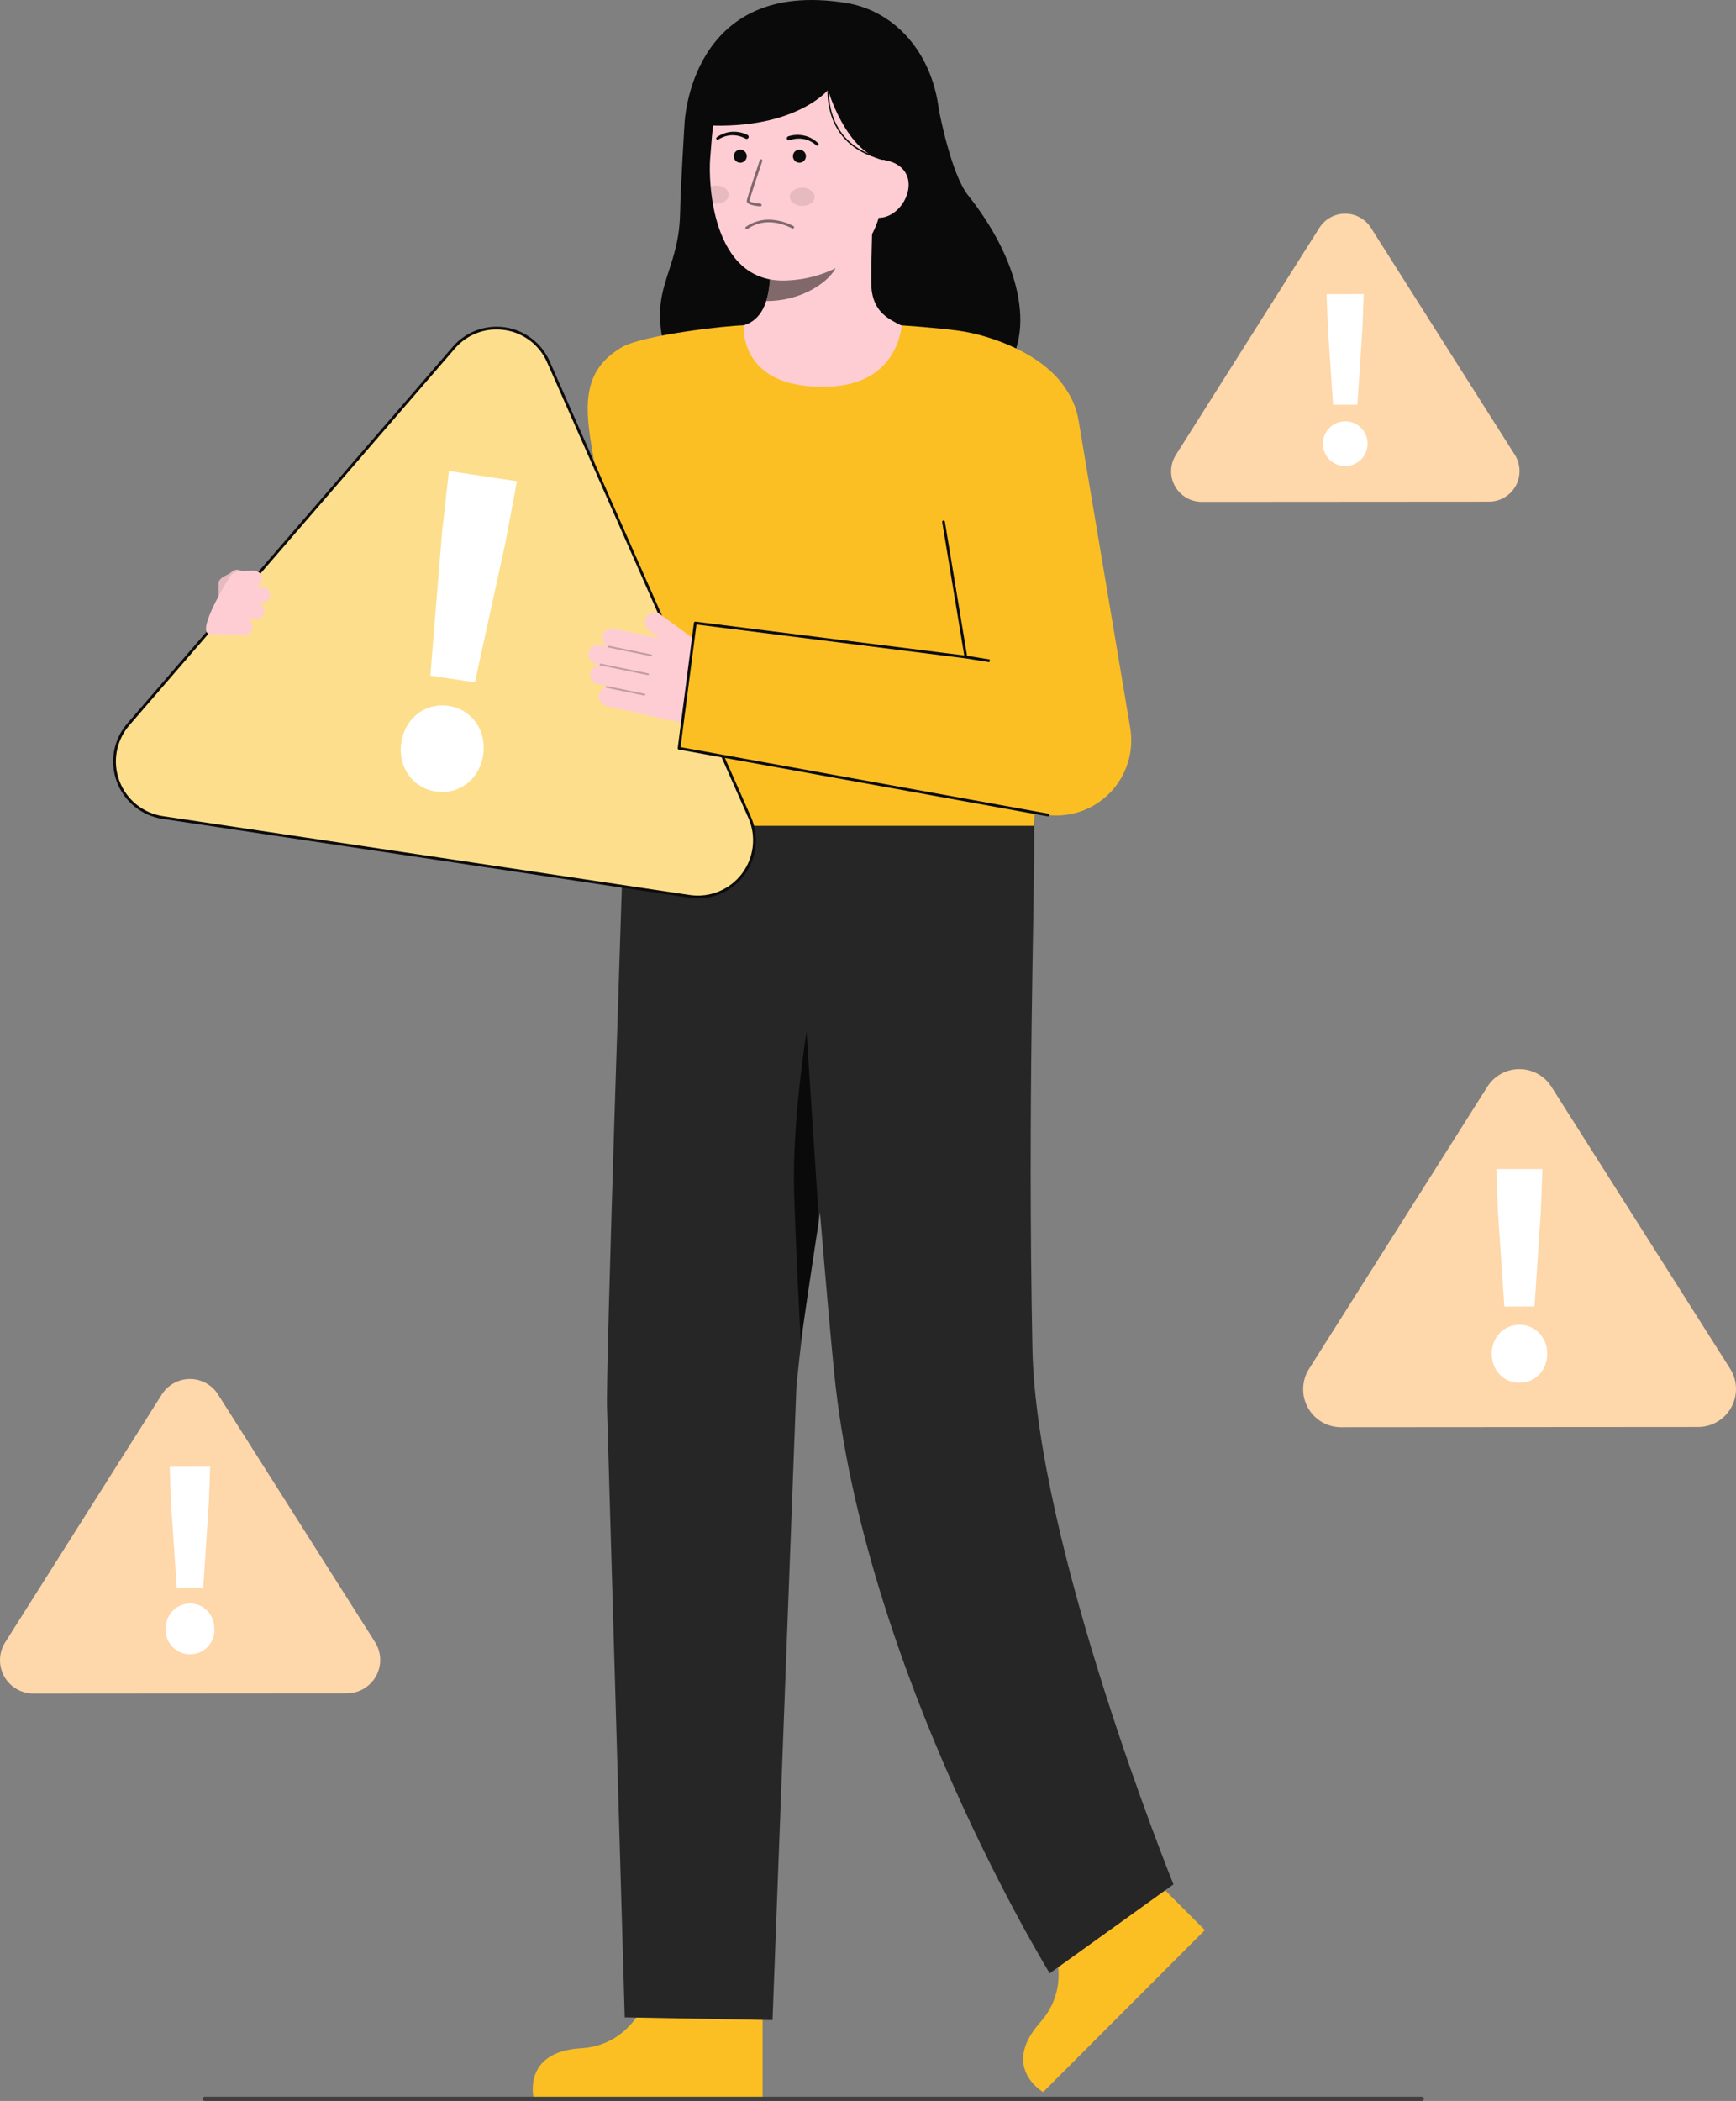 <svg width="334" height="404" viewBox="0 0 334 404" fill="none" xmlns="http://www.w3.org/2000/svg">
<rect x="0" y="0" width="334" height="404" fill="#808080" stroke="none"/>
<path d="M200.738 369.912C200.738 369.912 207.756 380.294 200.102 388.927C192.447 397.56 200.696 402.285 200.696 402.285L231.811 371.147L216.263 355.59L200.738 369.912Z" fill="#FBBF24"/>
<path d="M199.084 156.369C199.084 156.369 198.946 152.669 198.978 161.062C199.026 174.999 197.701 211.828 198.632 259.296C199.374 297.24 225.769 362.353 225.769 362.353L201.965 379.452C201.965 379.452 166.157 321.328 160.474 263.788C157.565 234.334 151.616 155.096 151.616 155.096L199.084 156.369Z" fill="#262626"/>
<path d="M125.629 380.881C125.629 380.881 123.256 393.188 111.742 393.874C100.227 394.56 102.725 403.74 102.725 403.74H146.727V381.739L125.629 380.881Z" fill="#FBBF24"/>
<path d="M120.036 158.8C120.036 158.8 116.424 265.792 116.801 271.021L120.195 387.924L148.632 388.451L153.217 266.793C153.217 266.793 156.221 233.235 164.325 202.072C168.471 186.079 170.966 169.702 171.77 153.199L120.036 158.8Z" fill="#262626"/>
<path d="M157.55 234.657L155.179 198.368C155.179 198.368 152.744 213.454 152.744 226.458C152.744 232.814 154.052 257.98 154.052 257.98L157.55 234.657Z" fill="#0A0A0A"/>
<path d="M199.396 156.366L199.491 156.371C199.491 156.371 199.424 154.546 199.396 156.366Z" fill="#333333"/>
<path d="M199.279 156.366L199.373 156.371C199.373 156.371 199.306 154.546 199.279 156.366Z" fill="#333333"/>
<path d="M180.659 21.207C180.659 21.207 182.95 33.424 186.252 37.561C195.76 49.47 199.798 63.665 192.719 72.18C185.64 80.695 134.743 86.891 128.809 69.964C123.813 55.713 130.593 53.305 130.846 41.025C130.96 35.469 131.702 23.758 131.702 23.758" fill="#0A0A0A"/>
<path d="M139.368 63.507C139.457 63.496 140.439 79.803 159.371 78.383C172.477 77.401 177.15 63.484 177.451 63.484C176.038 63.184 173.658 62.746 173.03 62.412C170.967 61.302 168.413 60.147 167.748 56.136C167.365 53.824 168.013 41.998 167.815 39.659L147.697 44.153C147.977 49.092 149.945 60.544 143.049 62.572C141.9 62.906 140.666 63.215 139.368 63.507Z" fill="#FECDD3"/>
<path opacity="0.52" d="M147.416 57.891C147.731 56.874 147.934 55.827 148.021 54.766C148.242 52.346 148.198 49.909 147.89 47.498C151.978 46.945 155.83 45.256 159.007 42.623C159.378 44.003 161.435 50.037 160.864 51.349C159.791 53.829 154.736 57.891 147.416 57.891Z" fill="#0C0C0C"/>
<path d="M150.985 53.95C158.952 53.771 168.765 49.399 169.623 38.65L170.396 28.952C171.253 18.203 166.306 9.039 156.194 8.231C146.081 7.424 137.828 15.533 136.97 26.282L136.628 30.576C136.299 34.7 136.771 54.271 150.985 53.95Z" fill="#FECDD3"/>
<path d="M142.428 31.292C141.738 31.292 141.178 30.732 141.178 30.041C141.178 29.35 141.738 28.79 142.428 28.79C143.118 28.79 143.677 29.35 143.677 30.041C143.677 30.732 143.118 31.292 142.428 31.292Z" fill="#0C0C0C"/>
<path d="M153.805 31.292C153.115 31.292 152.556 30.732 152.556 30.041C152.556 29.35 153.115 28.79 153.805 28.79C154.496 28.79 155.055 29.35 155.055 30.041C155.055 30.732 154.496 31.292 153.805 31.292Z" fill="#0C0C0C"/>
<path opacity="0.52" d="M146.277 39.683H146.257C145.847 39.647 145.44 39.589 145.037 39.509C144.434 39.384 143.637 39.156 143.68 38.618C143.728 38.006 145.932 31.532 146.183 30.795C146.206 30.732 146.253 30.681 146.313 30.652C146.374 30.623 146.443 30.619 146.506 30.641C146.57 30.662 146.622 30.708 146.652 30.768C146.683 30.828 146.688 30.897 146.668 30.961C145.727 33.718 144.223 38.247 144.19 38.658C144.276 38.838 145.282 39.09 146.299 39.171C146.364 39.177 146.425 39.208 146.468 39.257C146.511 39.307 146.534 39.371 146.531 39.437C146.529 39.502 146.501 39.565 146.454 39.61C146.407 39.656 146.344 39.682 146.278 39.683L146.277 39.683Z" fill="#0C0C0C"/>
<path opacity="0.52" d="M147.93 42.242C149.569 42.273 151.178 42.688 152.627 43.455C152.659 43.469 152.687 43.49 152.711 43.515C152.734 43.541 152.752 43.571 152.764 43.603C152.775 43.636 152.78 43.67 152.778 43.705C152.776 43.74 152.767 43.773 152.751 43.804C152.736 43.835 152.714 43.863 152.687 43.885C152.661 43.907 152.63 43.924 152.597 43.934C152.564 43.944 152.529 43.948 152.495 43.944C152.461 43.94 152.427 43.93 152.397 43.913C149.268 42.335 146.338 42.349 143.918 43.954C143.869 43.988 143.819 44.019 143.766 44.048C143.706 44.074 143.638 44.076 143.576 44.054C143.514 44.031 143.463 43.985 143.434 43.926C143.404 43.867 143.399 43.798 143.419 43.735C143.439 43.672 143.483 43.62 143.541 43.588C143.56 43.577 143.594 43.556 143.635 43.526C144.907 42.68 146.402 42.233 147.93 42.242Z" fill="#0C0C0C"/>
<path d="M178.681 31.408L169.622 30.737C162.6 28.738 159.309 17.303 159.309 17.303C159.309 17.303 151.995 26.157 131.702 23.76C131.702 23.76 132.694 -4.31 162.82 0.57C172.533 2.144 180.33 10.928 180.857 23.735C181.226 32.708 178.681 31.408 178.681 31.408Z" fill="#0A0A0A"/>
<path d="M168.734 41.875C171.807 42.12 174.56 39.029 174.806 35.953C175.051 32.878 172.695 30.983 169.622 30.737L167.871 32.672L166.089 41.664L168.734 41.875Z" fill="#FECDD3"/>
<path d="M143.824 25.955C142.885 25.482 141.835 25.271 140.786 25.344C140.269 25.377 139.76 25.486 139.276 25.67C138.796 25.849 138.342 26.088 137.922 26.38C137.862 26.418 137.819 26.477 137.803 26.547C137.787 26.616 137.799 26.688 137.836 26.749C137.874 26.809 137.934 26.852 138.003 26.868C138.072 26.884 138.144 26.872 138.205 26.834L138.223 26.824C138.613 26.576 139.033 26.379 139.473 26.236C139.908 26.093 140.361 26.016 140.818 26.009C141.725 25.988 142.622 26.207 143.417 26.645L143.443 26.66C143.535 26.713 143.645 26.727 143.748 26.699C143.851 26.671 143.938 26.603 143.991 26.511C144.044 26.418 144.058 26.308 144.03 26.206C144.002 26.103 143.934 26.015 143.842 25.962L143.824 25.955Z" fill="#0C0C0C"/>
<path d="M151.949 26.964C152.801 26.655 153.721 26.577 154.613 26.738C155.064 26.816 155.501 26.962 155.908 27.17C156.32 27.379 156.705 27.639 157.053 27.944L157.069 27.957C157.095 27.98 157.126 27.998 157.159 28.009C157.193 28.02 157.228 28.024 157.263 28.022C157.298 28.019 157.332 28.01 157.363 27.994C157.395 27.978 157.423 27.956 157.446 27.93C157.469 27.903 157.486 27.872 157.497 27.839C157.509 27.805 157.513 27.77 157.51 27.735C157.508 27.7 157.498 27.666 157.483 27.634C157.467 27.603 157.445 27.575 157.419 27.552C157.049 27.197 156.636 26.89 156.19 26.637C155.74 26.381 155.254 26.194 154.748 26.082C153.722 25.848 152.653 25.895 151.651 26.217C151.553 26.253 151.473 26.325 151.427 26.419C151.381 26.514 151.374 26.622 151.407 26.721C151.439 26.821 151.51 26.904 151.602 26.952C151.695 27 151.803 27.011 151.903 26.981L151.919 26.975L151.949 26.964Z" fill="#0C0C0C"/>
<path d="M169.59 30.627L169.652 30.371C157.96 27.542 159.521 16.191 159.539 16.076L159.279 16.037C159.261 16.153 157.661 27.74 169.59 30.627Z" fill="#0C0C0C"/>
<path opacity="0.1" d="M154.348 39.597C153.033 39.597 151.967 38.815 151.967 37.85C151.967 36.885 153.033 36.102 154.348 36.102C155.662 36.102 156.728 36.885 156.728 37.85C156.728 38.815 155.662 39.597 154.348 39.597Z" fill="#0C0C0C"/>
<path opacity="0.1" d="M140.199 37.432C140.199 38.396 139.131 39.178 137.816 39.18C137.589 39.18 137.363 39.156 137.14 39.109C136.945 37.983 136.811 36.894 136.724 35.882C137.073 35.748 137.444 35.682 137.818 35.685C139.132 35.683 140.197 36.465 140.199 37.432Z" fill="#0C0C0C"/>
<path d="M115.847 99.412C116.443 106.423 119.344 150.164 119.917 158.8H198.933C199.379 151.011 201.384 116.954 203.076 101.723C204.692 87.188 207.862 79.912 205.538 75.615C201.741 68.592 191.365 64.535 184.291 63.576C179.97 62.992 173.471 62.571 173.471 62.571C173.471 62.571 172.921 73.709 159.802 74.329C141.944 75.172 143.136 62.571 143.048 62.571C140.154 62.571 123.628 64.404 119.584 66.802C108.568 73.332 114.581 84.557 115.847 99.412Z" fill="#FBBF24"/>
<path d="M55.789 112.231C55.698 111.98 55.557 111.75 55.374 111.555C55.191 111.361 54.971 111.206 54.726 111.099C54.482 110.993 54.218 110.937 53.951 110.936C53.684 110.935 53.42 110.988 53.175 111.093C52.707 111.311 52.339 111.7 52.146 112.179C51.953 112.659 51.949 113.194 52.135 113.676L53.037 116.171L47.356 110.374C46.65 109.631 45.309 109.173 44.53 110.021C43.855 110.664 42.295 110.863 42.041 112.068C42.033 112.074 42.048 123.109 42.703 123.799C45.482 126.718 52.197 127.284 55.944 125.801L61.842 123.466L55.789 112.231Z" fill="#FECDD3"/>
<g opacity="0.1">
<path d="M55.789 112.231C55.698 111.98 55.557 111.75 55.374 111.555C55.191 111.361 54.971 111.206 54.726 111.099C54.482 110.993 54.218 110.937 53.951 110.936C53.684 110.935 53.42 110.988 53.175 111.093C52.707 111.311 52.339 111.7 52.146 112.179C51.953 112.659 51.949 113.194 52.135 113.676L53.037 116.171L47.356 110.374C46.65 109.631 45.309 109.173 44.53 110.021C43.855 110.664 42.295 110.863 42.041 112.068C42.033 112.074 42.048 123.109 42.703 123.799C45.482 126.718 52.197 127.284 55.944 125.801L61.842 123.466L55.789 112.231Z" fill="#0C0C0C"/>
</g>
<path d="M31.315 157.204L132.661 172.363C134.589 172.652 136.559 172.417 138.366 171.683C140.172 170.949 141.749 169.744 142.931 168.192C144.113 166.64 144.857 164.8 145.085 162.862C145.314 160.924 145.018 158.961 144.23 157.176L105.508 69.575C104.765 67.896 103.61 66.431 102.151 65.318C100.691 64.205 98.974 63.478 97.159 63.207C95.344 62.935 93.49 63.127 91.769 63.765C90.048 64.403 88.516 65.465 87.315 66.854L24.689 139.295C23.414 140.771 22.558 142.562 22.21 144.482C21.862 146.402 22.036 148.38 22.713 150.21C23.39 152.039 24.545 153.654 26.058 154.884C27.571 156.114 29.387 156.915 31.315 157.204Z" fill="#FBBF24"/>
<path opacity="0.48" d="M31.315 157.204L132.661 172.363C134.589 172.652 136.559 172.417 138.366 171.683C140.172 170.949 141.749 169.744 142.931 168.192C144.113 166.64 144.857 164.8 145.085 162.862C145.314 160.924 145.018 158.961 144.23 157.176L105.508 69.575C104.765 67.896 103.61 66.431 102.151 65.318C100.691 64.205 98.974 63.478 97.159 63.207C95.344 62.935 93.49 63.127 91.769 63.765C90.048 64.403 88.516 65.465 87.315 66.854L24.689 139.295C23.414 140.771 22.558 142.562 22.21 144.482C21.862 146.402 22.036 148.38 22.713 150.21C23.39 152.039 24.545 153.654 26.058 154.884C27.571 156.114 29.387 156.915 31.315 157.204Z" fill="white"/>
<path d="M134.332 172.754C136.183 172.743 138.003 172.27 139.627 171.38C141.251 170.489 142.628 169.208 143.634 167.652C144.64 166.096 145.243 164.314 145.389 162.467C145.536 160.619 145.22 158.764 144.472 157.069L105.75 69.469C104.989 67.748 103.807 66.248 102.312 65.107C100.816 63.966 99.057 63.222 97.198 62.944C95.338 62.666 93.439 62.862 91.676 63.516C89.913 64.169 88.343 65.257 87.113 66.68L24.488 139.121C23.182 140.633 22.305 142.468 21.948 144.435C21.592 146.402 21.77 148.428 22.464 150.302C23.158 152.177 24.342 153.83 25.892 155.091C27.442 156.351 29.302 157.171 31.278 157.466L132.624 172.626C133.189 172.711 133.76 172.754 134.332 172.754ZM95.527 63.349C96.059 63.35 96.591 63.389 97.118 63.468C98.891 63.729 100.568 64.436 101.993 65.523C103.418 66.61 104.544 68.041 105.264 69.683L143.983 157.284C144.753 159.025 145.041 160.94 144.818 162.831C144.595 164.721 143.869 166.517 142.716 168.031C141.563 169.545 140.025 170.721 138.262 171.437C136.5 172.153 134.578 172.383 132.696 172.101L31.351 156.942C29.47 156.66 27.698 155.879 26.222 154.678C24.745 153.478 23.618 151.903 22.958 150.118C22.297 148.333 22.128 146.403 22.467 144.53C22.806 142.657 23.641 140.909 24.886 139.469L87.514 67.028C88.506 65.873 89.736 64.947 91.119 64.312C92.502 63.677 94.005 63.349 95.527 63.349Z" fill="#0C0C0C"/>
<path d="M97.254 104.283L99.458 92.534L86.365 90.575L85.039 102.455L82.797 129.922L91.372 131.205L97.254 104.283ZM92.965 145.166C93.66 140.51 90.84 136.417 86.314 135.74C81.787 135.063 77.893 138.151 77.197 142.808C76.508 147.433 79.327 151.525 83.855 152.203C88.383 152.882 92.274 149.794 92.965 145.166Z" fill="white"/>
<path d="M48.562 120.894C48.637 120.552 48.597 120.194 48.449 119.876C48.302 119.557 48.054 119.296 47.745 119.132C47.762 119.109 47.819 119.066 47.779 119.039L49.119 119.089C49.514 119.112 49.904 118.991 50.216 118.749C50.529 118.507 50.744 118.16 50.821 117.772C50.884 117.386 50.802 116.991 50.591 116.662C50.379 116.334 50.054 116.095 49.677 115.993C49.688 115.983 49.689 115.965 49.697 115.951L50.248 115.971C50.62 115.991 50.987 115.882 51.288 115.663C51.589 115.443 51.805 115.126 51.899 114.765C51.953 114.538 51.957 114.301 51.909 114.072C51.861 113.844 51.763 113.628 51.621 113.442C51.48 113.256 51.3 113.103 51.092 112.996C50.885 112.888 50.656 112.827 50.423 112.819L49.15 112.771C49.15 112.764 49.158 112.761 49.158 112.754C49.159 112.747 49.151 112.738 49.15 112.73C49.501 112.664 49.82 112.481 50.053 112.21C50.287 111.939 50.421 111.597 50.435 111.239C50.53 110.319 49.54 109.753 48.718 109.725L46.119 109.831C45.719 109.848 45.328 109.963 44.983 110.167C44.638 110.37 44.348 110.656 44.139 110.999C42.336 113.966 37.808 121.828 40.432 121.926L46.89 122.165C47.27 122.169 47.641 122.047 47.944 121.817C48.247 121.587 48.465 121.262 48.562 120.894Z" fill="#FECDD3"/>
<path d="M115.215 133.834C115.24 133.448 115.384 133.079 115.627 132.778C115.87 132.478 116.201 132.26 116.573 132.156C116.556 132.126 116.549 132.091 116.554 132.057C116.561 132.029 116.576 132.003 116.596 131.982C116.616 131.962 116.642 131.947 116.67 131.939L115.117 131.595C114.657 131.503 114.246 131.248 113.96 130.876C113.673 130.505 113.531 130.042 113.559 129.574C113.601 129.112 113.814 128.683 114.155 128.369C114.495 128.055 114.941 127.879 115.404 127.875C115.394 127.859 115.398 127.839 115.393 127.822L114.757 127.68C114.323 127.593 113.934 127.357 113.654 127.015C113.374 126.672 113.222 126.244 113.222 125.801C113.227 125.524 113.294 125.252 113.418 125.003C113.541 124.755 113.718 124.538 113.936 124.366C114.154 124.195 114.407 124.074 114.677 124.012C114.947 123.951 115.228 123.95 115.498 124.01L116.971 124.337C116.971 124.329 116.965 124.322 116.966 124.314C116.968 124.307 116.98 124.299 116.983 124.289C116.6 124.108 116.289 123.802 116.102 123.422C115.916 123.041 115.864 122.608 115.955 122.194C116.122 121.11 117.425 120.761 118.378 120.974L126.97 122.725L124.931 121.234C124.528 120.951 124.248 120.526 124.146 120.044C124.044 119.563 124.129 119.06 124.383 118.638C124.522 118.425 124.702 118.243 124.914 118.102C125.125 117.961 125.363 117.865 125.613 117.819C125.863 117.773 126.12 117.779 126.367 117.836C126.615 117.892 126.848 117.999 127.053 118.149L138.187 126.293C139.493 127.248 140.375 128.675 140.646 130.271C140.917 131.867 140.556 133.505 139.639 134.839C138.575 136.386 137.074 137.579 135.328 138.266C133.582 138.954 131.671 139.104 129.839 138.697L116.75 135.79C116.312 135.684 115.922 135.434 115.643 135.079C115.365 134.724 115.214 134.285 115.215 133.834Z" fill="#FECDD3"/>
<g opacity="0.25">
<path d="M125.474 126.067C125.464 126.111 125.437 126.149 125.399 126.173C125.361 126.198 125.315 126.206 125.271 126.197L117.103 124.52C117.08 124.516 117.059 124.507 117.041 124.494C117.022 124.482 117.006 124.465 116.993 124.446C116.981 124.427 116.972 124.406 116.968 124.384C116.964 124.362 116.964 124.339 116.968 124.317C116.973 124.294 116.982 124.273 116.995 124.255C117.007 124.236 117.024 124.22 117.042 124.207C117.061 124.195 117.083 124.186 117.105 124.182C117.127 124.178 117.15 124.178 117.172 124.182L125.34 125.859C125.385 125.868 125.424 125.895 125.45 125.933C125.475 125.971 125.484 126.018 125.474 126.063L125.474 126.067Z" fill="#0C0C0C"/>
</g>
<g opacity="0.25">
<path d="M124.834 129.691C124.824 129.735 124.797 129.773 124.759 129.798C124.721 129.822 124.675 129.831 124.631 129.822L115.513 127.951C115.469 127.941 115.429 127.914 115.404 127.876C115.379 127.838 115.37 127.791 115.379 127.746C115.39 127.702 115.417 127.664 115.454 127.639C115.492 127.614 115.538 127.604 115.583 127.612L124.701 129.483C124.745 129.492 124.785 129.519 124.81 129.557C124.835 129.596 124.844 129.642 124.835 129.687L124.834 129.691Z" fill="#0C0C0C"/>
</g>
<g opacity="0.25">
<path d="M124.164 133.623C124.154 133.667 124.127 133.705 124.089 133.729C124.051 133.754 124.005 133.762 123.961 133.753L116.688 132.261C116.643 132.251 116.604 132.225 116.579 132.187C116.553 132.148 116.544 132.102 116.554 132.057C116.563 132.012 116.589 131.973 116.628 131.948C116.666 131.922 116.712 131.913 116.757 131.923L124.031 133.415C124.053 133.42 124.074 133.429 124.093 133.441C124.111 133.454 124.128 133.47 124.14 133.489C124.152 133.508 124.161 133.529 124.165 133.552C124.17 133.574 124.169 133.597 124.165 133.619L124.164 133.623Z" fill="#0C0C0C"/>
</g>
<path d="M130.648 143.883L201.662 156.728C203.878 156.97 206.119 156.694 208.211 155.923C210.303 155.151 212.187 153.905 213.717 152.283C215.246 150.66 216.38 148.705 217.027 146.57C217.675 144.435 217.819 142.18 217.45 139.98L207.508 80.841C207.203 78.963 206.531 77.163 205.529 75.545C204.527 73.927 203.215 72.524 201.669 71.415C200.123 70.307 198.373 69.515 196.521 69.086C194.668 68.657 192.748 68.598 190.873 68.914C188.997 69.23 187.203 69.914 185.592 70.926C183.982 71.939 182.588 73.26 181.489 74.813C180.391 76.367 179.61 78.123 179.192 79.98C178.774 81.836 178.727 83.757 179.054 85.632L185.833 126.341L133.769 119.797L130.648 143.883Z" fill="#FBBF24"/>
<path d="M201.662 156.989C201.725 156.984 201.784 156.958 201.829 156.913C201.874 156.869 201.901 156.811 201.907 156.748C201.912 156.685 201.895 156.622 201.859 156.571C201.823 156.52 201.769 156.483 201.708 156.467L130.94 143.669L133.997 120.091L185.801 126.602C185.842 126.607 185.883 126.603 185.922 126.589C185.96 126.575 185.995 126.553 186.023 126.523C186.052 126.493 186.073 126.458 186.085 126.419C186.097 126.379 186.1 126.338 186.093 126.298L181.784 100.279C181.765 100.218 181.724 100.165 181.67 100.132C181.615 100.098 181.55 100.086 181.487 100.096C181.424 100.107 181.367 100.14 181.326 100.189C181.285 100.238 181.264 100.301 181.266 100.365L185.517 126.036L133.803 119.536C133.734 119.528 133.665 119.547 133.61 119.59C133.555 119.632 133.519 119.694 133.509 119.763L130.387 143.849C130.378 143.915 130.396 143.983 130.435 144.037C130.474 144.091 130.533 144.129 130.599 144.142L201.613 156.987C201.629 156.989 201.646 156.99 201.662 156.989Z" fill="#0C0C0C"/>
<path d="M185.874 126.081L190.442 126.813L190.359 127.333L185.791 126.601L185.874 126.081Z" fill="#0C0C0C"/>
<path d="M39.391 404H273.546C273.655 404 273.759 403.957 273.836 403.88C273.913 403.803 273.956 403.699 273.956 403.59C273.956 403.481 273.913 403.376 273.836 403.3C273.759 403.223 273.655 403.179 273.546 403.179H39.391C39.282 403.179 39.178 403.223 39.101 403.3C39.024 403.376 38.981 403.481 38.981 403.59C38.981 403.699 39.024 403.803 39.101 403.88C39.178 403.957 39.282 404 39.391 404Z" fill="#3F3F3F"/>
<path d="M258.02 274.446L326.707 274.4C328.013 274.399 329.296 274.047 330.42 273.38C331.545 272.714 332.47 271.758 333.099 270.611C333.728 269.465 334.038 268.171 333.996 266.864C333.955 265.557 333.564 264.285 332.864 263.181L298.484 208.97C297.825 207.93 296.914 207.075 295.835 206.482C294.757 205.889 293.547 205.579 292.316 205.58C291.086 205.581 289.876 205.893 288.799 206.487C287.721 207.081 286.811 207.938 286.153 208.978L251.846 263.235C251.148 264.341 250.758 265.613 250.719 266.92C250.679 268.228 250.991 269.522 251.622 270.667C252.253 271.812 253.179 272.767 254.304 273.432C255.43 274.097 256.713 274.447 258.02 274.446Z" fill="#FED7AA"/>
<path d="M297.686 260.328C297.686 257.172 295.405 254.741 292.338 254.743C289.271 254.745 286.996 257.179 286.998 260.336C286.998 263.47 289.279 265.901 292.345 265.899C295.411 265.897 297.688 263.463 297.686 260.328ZM296.463 232.8L296.755 224.793L287.881 224.799L288.185 232.806L289.431 251.236L295.24 251.232L296.463 232.8Z" fill="white"/>
<path d="M231.197 96.508L286.477 96.471C287.529 96.47 288.561 96.186 289.466 95.65C290.371 95.114 291.116 94.344 291.622 93.422C292.129 92.499 292.378 91.457 292.345 90.406C292.312 89.353 291.997 88.33 291.433 87.441L263.764 43.811C263.233 42.975 262.5 42.286 261.632 41.809C260.765 41.331 259.79 41.082 258.8 41.082C257.81 41.083 256.836 41.334 255.969 41.812C255.102 42.291 254.369 42.98 253.84 43.818L226.229 87.485C225.667 88.374 225.353 89.398 225.321 90.451C225.289 91.503 225.54 92.544 226.048 93.466C226.556 94.388 227.301 95.156 228.207 95.692C229.113 96.227 230.145 96.508 231.197 96.508Z" fill="#FED7AA"/>
<path d="M263.12 85.147C263.085 84.303 262.804 83.488 262.31 82.803C261.816 82.118 261.132 81.594 260.343 81.295C259.554 80.996 258.694 80.936 257.871 81.122C257.048 81.309 256.298 81.733 255.714 82.342C255.13 82.952 254.737 83.72 254.586 84.551C254.435 85.381 254.531 86.238 254.862 87.015C255.193 87.792 255.746 88.454 256.45 88.919C257.154 89.384 257.98 89.631 258.824 89.63C259.403 89.629 259.977 89.511 260.51 89.283C261.042 89.055 261.524 88.722 261.925 88.303C262.326 87.885 262.639 87.389 262.844 86.847C263.049 86.305 263.143 85.726 263.12 85.147ZM262.136 62.995L262.372 56.551L255.23 56.556L255.474 62.999L256.476 77.831L261.153 77.828L262.136 62.995Z" fill="white"/>
<path d="M6.416 325.655L66.742 325.614C67.89 325.614 69.017 325.305 70.004 324.72C70.992 324.135 71.805 323.295 72.358 322.288C72.911 321.281 73.183 320.144 73.147 318.996C73.111 317.848 72.767 316.73 72.152 315.76L41.956 268.147C41.377 267.234 40.577 266.482 39.63 265.961C38.683 265.441 37.619 265.168 36.539 265.169C35.458 265.169 34.395 265.444 33.449 265.965C32.502 266.487 31.703 267.24 31.125 268.154L0.994 315.808C0.38 316.778 0.038 317.896 0.003 319.045C-0.032 320.193 0.242 321.329 0.796 322.336C1.35 323.342 2.164 324.181 3.152 324.765C4.141 325.348 5.268 325.656 6.416 325.655Z" fill="#FED7AA"/>
<path d="M41.252 313.258C41.252 310.486 39.251 308.351 36.556 308.353C33.861 308.355 31.865 310.492 31.866 313.264C31.846 313.894 31.952 314.522 32.179 315.11C32.405 315.699 32.748 316.235 33.186 316.688C33.625 317.141 34.15 317.501 34.73 317.747C35.31 317.993 35.934 318.119 36.564 318.119C37.194 318.119 37.817 317.991 38.397 317.745C38.977 317.498 39.502 317.137 39.939 316.684C40.377 316.23 40.719 315.693 40.945 315.104C41.171 314.516 41.276 313.888 41.255 313.258H41.252ZM40.178 289.082L40.435 282.05L32.641 282.055L32.907 289.087L34.001 305.273L39.108 305.269L40.178 289.082Z" fill="white"/>
</svg>
